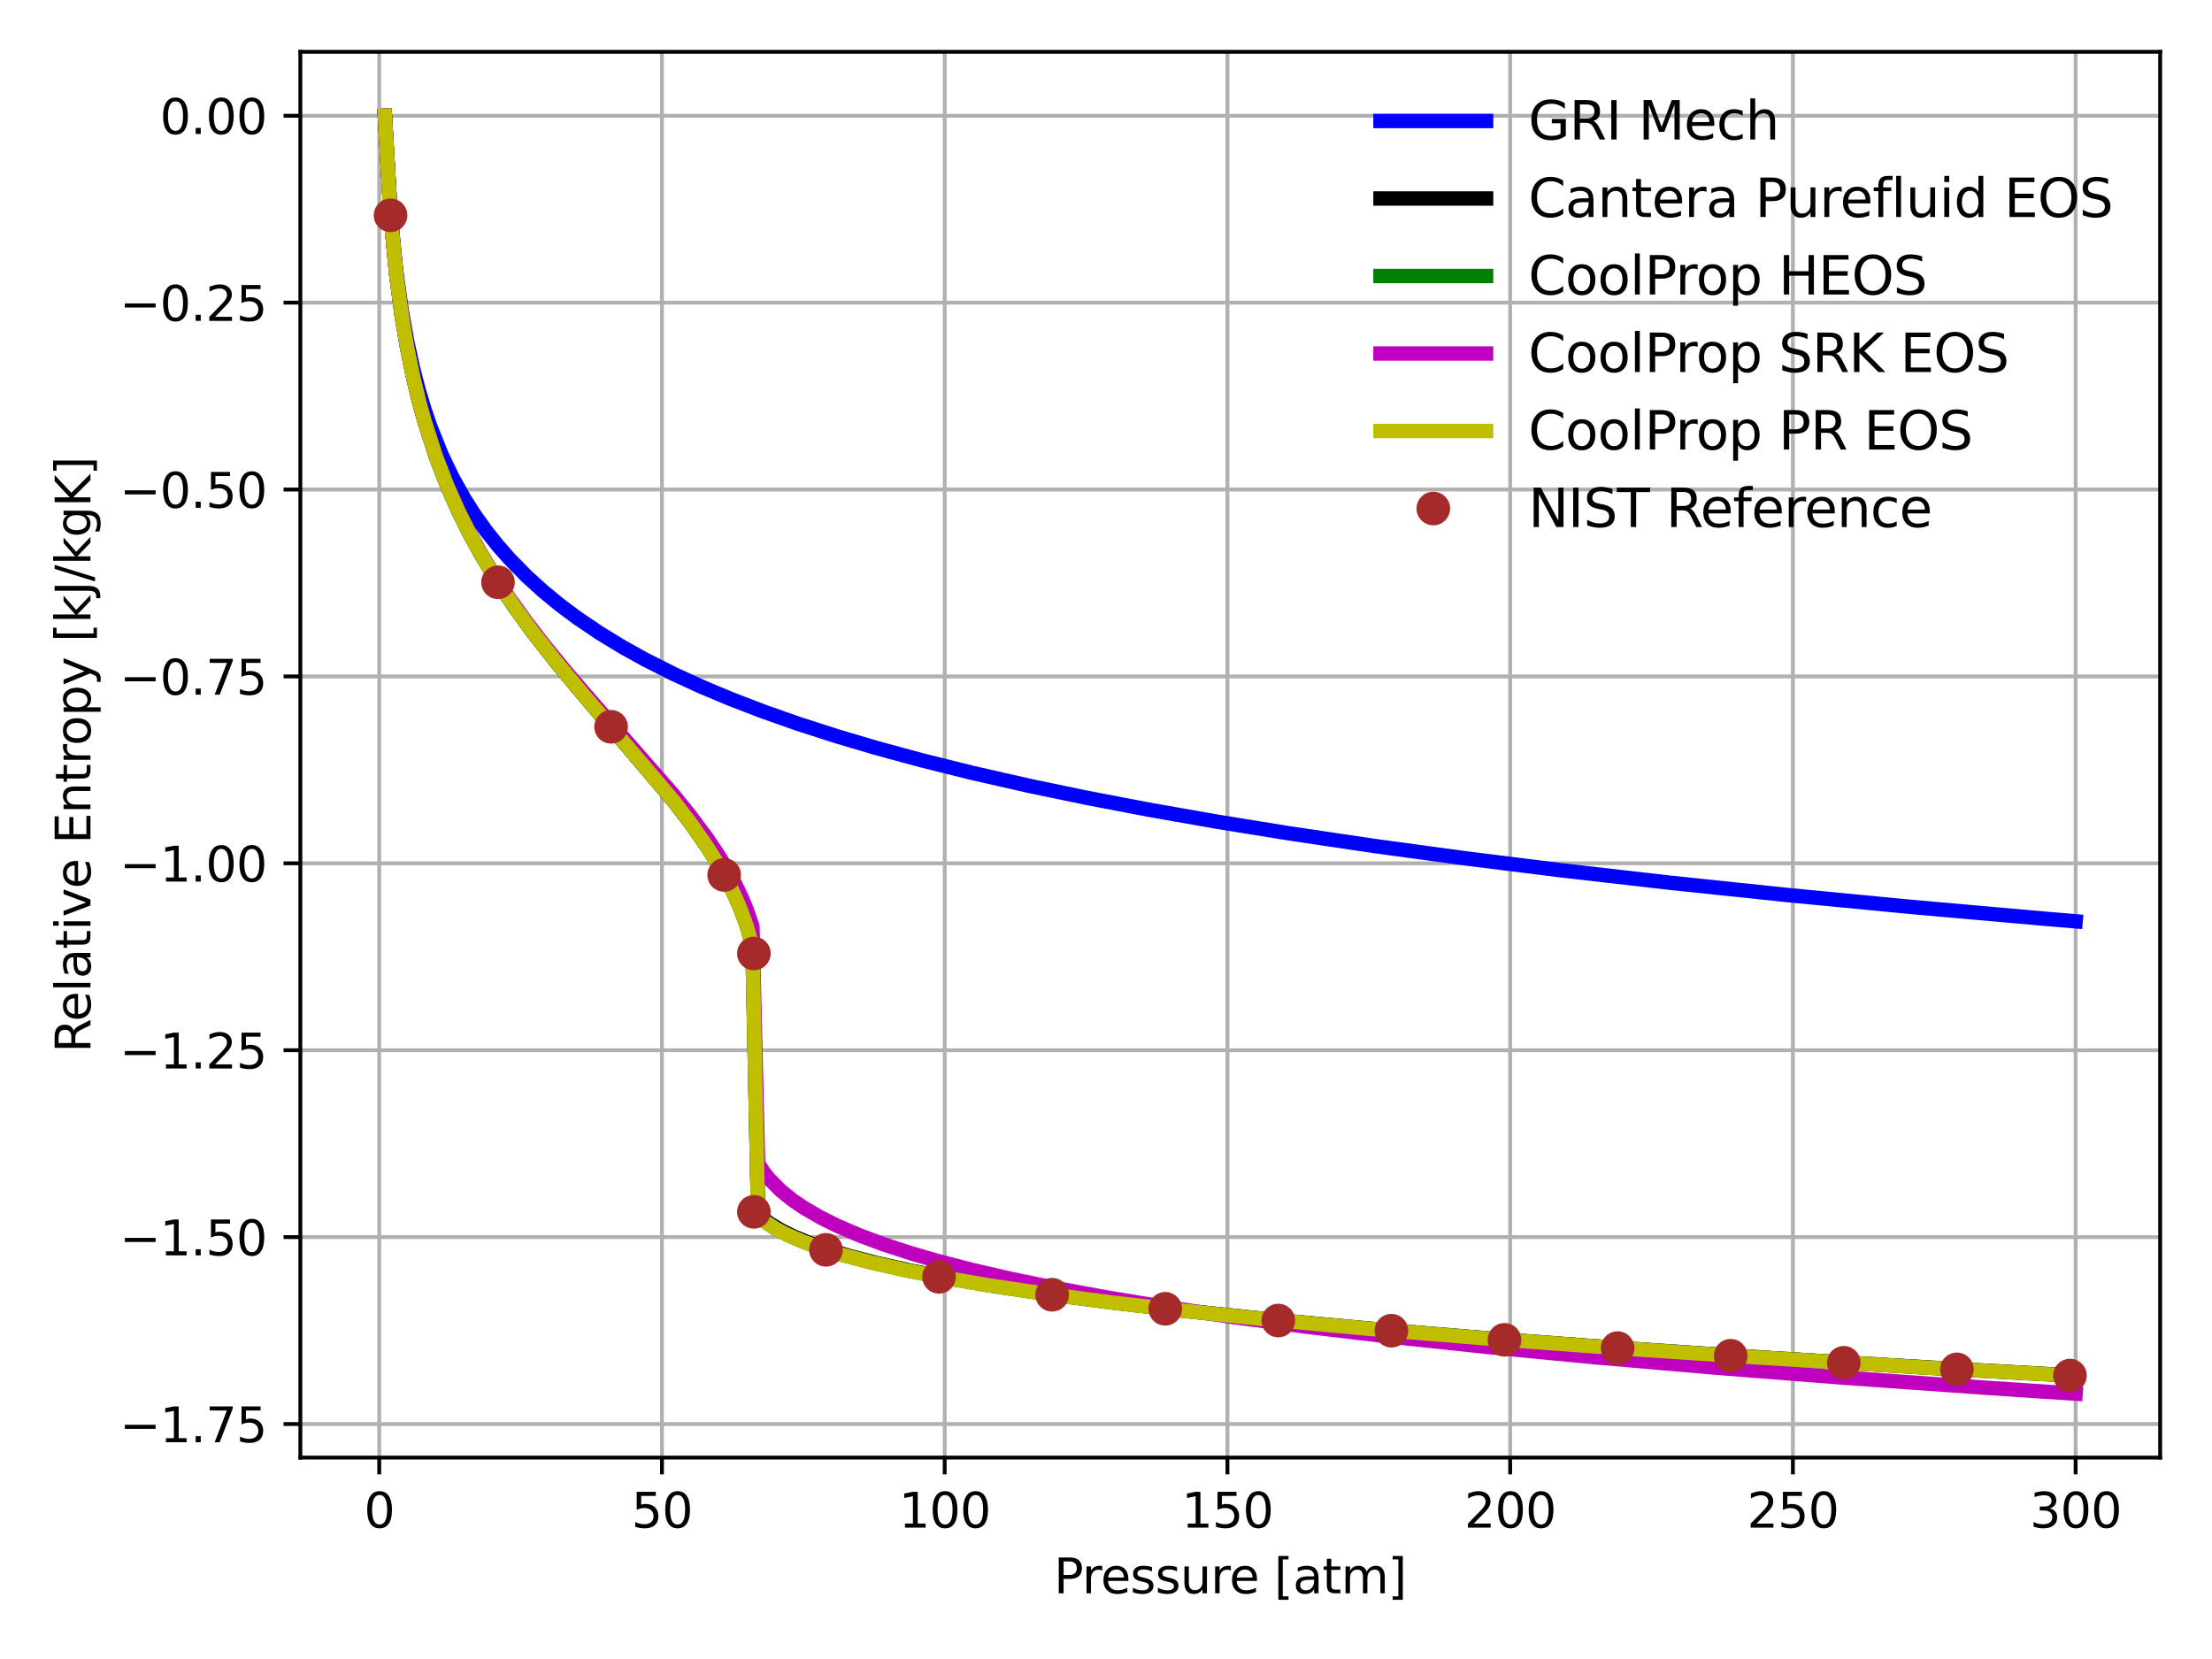 <?xml version="1.0" encoding="utf-8" standalone="no"?>
<!DOCTYPE svg PUBLIC "-//W3C//DTD SVG 1.1//EN"
  "http://www.w3.org/Graphics/SVG/1.1/DTD/svg11.dtd">
<svg xmlns:xlink="http://www.w3.org/1999/xlink" width="460.8pt" height="345.6pt" viewBox="0 0 460.8 345.6" xmlns="http://www.w3.org/2000/svg" version="1.1">
 <defs>
  <style type="text/css">*{stroke-linejoin: round; stroke-linecap: butt}</style>
 </defs>
 <g id="figure_1">
  <g id="patch_1">
   <path d="M 0 345.6 
L 460.8 345.6 
L 460.8 0 
L 0 0 
z
" style="fill: #ffffff"/>
  </g>
  <g id="axes_1">
   <g id="patch_2">
    <path d="M 62.57 303.64 
L 450 303.64 
L 450 10.8 
L 62.57 10.8 
z
" style="fill: #ffffff"/>
   </g>
   <g id="matplotlib.axis_1">
    <g id="xtick_1">
     <g id="line2d_1">
      <path d="M 79.002 303.64 
L 79.002 10.8 
" clip-path="url(#pee2d7941cb)" style="fill: none; stroke: #b0b0b0; stroke-width: 0.8; stroke-linecap: square"/>
     </g>
     <g id="line2d_2">
      <defs>
       <path id="md549449bf3" d="M 0 0 
L 0 3.5 
" style="stroke: #000000; stroke-width: 0.8"/>
      </defs>
      <g>
       <use xlink:href="#md549449bf3" x="79.002" y="303.64" style="stroke: #000000; stroke-width: 0.8"/>
      </g>
     </g>
     <g id="text_1">
      <!-- 0 -->
      <g transform="translate(75.821 318.238) scale(0.1 -0.1)">
       <defs>
        <path id="DejaVuSans-30" d="M 2034 4250 
Q 1547 4250 1301 3770 
Q 1056 3291 1056 2328 
Q 1056 1369 1301 889 
Q 1547 409 2034 409 
Q 2525 409 2770 889 
Q 3016 1369 3016 2328 
Q 3016 3291 2770 3770 
Q 2525 4250 2034 4250 
z
M 2034 4750 
Q 2819 4750 3233 4129 
Q 3647 3509 3647 2328 
Q 3647 1150 3233 529 
Q 2819 -91 2034 -91 
Q 1250 -91 836 529 
Q 422 1150 422 2328 
Q 422 3509 836 4129 
Q 1250 4750 2034 4750 
z
" transform="scale(0.016)"/>
       </defs>
       <use xlink:href="#DejaVuSans-30"/>
      </g>
     </g>
    </g>
    <g id="xtick_2">
     <g id="line2d_3">
      <path d="M 137.9 303.64 
L 137.9 10.8 
" clip-path="url(#pee2d7941cb)" style="fill: none; stroke: #b0b0b0; stroke-width: 0.8; stroke-linecap: square"/>
     </g>
     <g id="line2d_4">
      <g>
       <use xlink:href="#md549449bf3" x="137.9" y="303.64" style="stroke: #000000; stroke-width: 0.8"/>
      </g>
     </g>
     <g id="text_2">
      <!-- 50 -->
      <g transform="translate(131.538 318.238) scale(0.1 -0.1)">
       <defs>
        <path id="DejaVuSans-35" d="M 691 4666 
L 3169 4666 
L 3169 4134 
L 1269 4134 
L 1269 2991 
Q 1406 3038 1543 3061 
Q 1681 3084 1819 3084 
Q 2600 3084 3056 2656 
Q 3513 2228 3513 1497 
Q 3513 744 3044 326 
Q 2575 -91 1722 -91 
Q 1428 -91 1123 -41 
Q 819 9 494 109 
L 494 744 
Q 775 591 1075 516 
Q 1375 441 1709 441 
Q 2250 441 2565 725 
Q 2881 1009 2881 1497 
Q 2881 1984 2565 2268 
Q 2250 2553 1709 2553 
Q 1456 2553 1204 2497 
Q 953 2441 691 2322 
L 691 4666 
z
" transform="scale(0.016)"/>
       </defs>
       <use xlink:href="#DejaVuSans-35"/>
       <use xlink:href="#DejaVuSans-30" transform="translate(63.623 0)"/>
      </g>
     </g>
    </g>
    <g id="xtick_3">
     <g id="line2d_5">
      <path d="M 196.798 303.64 
L 196.798 10.8 
" clip-path="url(#pee2d7941cb)" style="fill: none; stroke: #b0b0b0; stroke-width: 0.8; stroke-linecap: square"/>
     </g>
     <g id="line2d_6">
      <g>
       <use xlink:href="#md549449bf3" x="196.798" y="303.64" style="stroke: #000000; stroke-width: 0.8"/>
      </g>
     </g>
     <g id="text_3">
      <!-- 100 -->
      <g transform="translate(187.254 318.238) scale(0.1 -0.1)">
       <defs>
        <path id="DejaVuSans-31" d="M 794 531 
L 1825 531 
L 1825 4091 
L 703 3866 
L 703 4441 
L 1819 4666 
L 2450 4666 
L 2450 531 
L 3481 531 
L 3481 0 
L 794 0 
L 794 531 
z
" transform="scale(0.016)"/>
       </defs>
       <use xlink:href="#DejaVuSans-31"/>
       <use xlink:href="#DejaVuSans-30" transform="translate(63.623 0)"/>
       <use xlink:href="#DejaVuSans-30" transform="translate(127.246 0)"/>
      </g>
     </g>
    </g>
    <g id="xtick_4">
     <g id="line2d_7">
      <path d="M 255.696 303.64 
L 255.696 10.8 
" clip-path="url(#pee2d7941cb)" style="fill: none; stroke: #b0b0b0; stroke-width: 0.8; stroke-linecap: square"/>
     </g>
     <g id="line2d_8">
      <g>
       <use xlink:href="#md549449bf3" x="255.696" y="303.64" style="stroke: #000000; stroke-width: 0.8"/>
      </g>
     </g>
     <g id="text_4">
      <!-- 150 -->
      <g transform="translate(246.152 318.238) scale(0.1 -0.1)">
       <use xlink:href="#DejaVuSans-31"/>
       <use xlink:href="#DejaVuSans-35" transform="translate(63.623 0)"/>
       <use xlink:href="#DejaVuSans-30" transform="translate(127.246 0)"/>
      </g>
     </g>
    </g>
    <g id="xtick_5">
     <g id="line2d_9">
      <path d="M 314.594 303.64 
L 314.594 10.8 
" clip-path="url(#pee2d7941cb)" style="fill: none; stroke: #b0b0b0; stroke-width: 0.8; stroke-linecap: square"/>
     </g>
     <g id="line2d_10">
      <g>
       <use xlink:href="#md549449bf3" x="314.594" y="303.64" style="stroke: #000000; stroke-width: 0.8"/>
      </g>
     </g>
     <g id="text_5">
      <!-- 200 -->
      <g transform="translate(305.05 318.238) scale(0.1 -0.1)">
       <defs>
        <path id="DejaVuSans-32" d="M 1228 531 
L 3431 531 
L 3431 0 
L 469 0 
L 469 531 
Q 828 903 1448 1529 
Q 2069 2156 2228 2338 
Q 2531 2678 2651 2914 
Q 2772 3150 2772 3378 
Q 2772 3750 2511 3984 
Q 2250 4219 1831 4219 
Q 1534 4219 1204 4116 
Q 875 4013 500 3803 
L 500 4441 
Q 881 4594 1212 4672 
Q 1544 4750 1819 4750 
Q 2544 4750 2975 4387 
Q 3406 4025 3406 3419 
Q 3406 3131 3298 2873 
Q 3191 2616 2906 2266 
Q 2828 2175 2409 1742 
Q 1991 1309 1228 531 
z
" transform="scale(0.016)"/>
       </defs>
       <use xlink:href="#DejaVuSans-32"/>
       <use xlink:href="#DejaVuSans-30" transform="translate(63.623 0)"/>
       <use xlink:href="#DejaVuSans-30" transform="translate(127.246 0)"/>
      </g>
     </g>
    </g>
    <g id="xtick_6">
     <g id="line2d_11">
      <path d="M 373.492 303.64 
L 373.492 10.8 
" clip-path="url(#pee2d7941cb)" style="fill: none; stroke: #b0b0b0; stroke-width: 0.8; stroke-linecap: square"/>
     </g>
     <g id="line2d_12">
      <g>
       <use xlink:href="#md549449bf3" x="373.492" y="303.64" style="stroke: #000000; stroke-width: 0.8"/>
      </g>
     </g>
     <g id="text_6">
      <!-- 250 -->
      <g transform="translate(363.948 318.238) scale(0.1 -0.1)">
       <use xlink:href="#DejaVuSans-32"/>
       <use xlink:href="#DejaVuSans-35" transform="translate(63.623 0)"/>
       <use xlink:href="#DejaVuSans-30" transform="translate(127.246 0)"/>
      </g>
     </g>
    </g>
    <g id="xtick_7">
     <g id="line2d_13">
      <path d="M 432.39 303.64 
L 432.39 10.8 
" clip-path="url(#pee2d7941cb)" style="fill: none; stroke: #b0b0b0; stroke-width: 0.8; stroke-linecap: square"/>
     </g>
     <g id="line2d_14">
      <g>
       <use xlink:href="#md549449bf3" x="432.39" y="303.64" style="stroke: #000000; stroke-width: 0.8"/>
      </g>
     </g>
     <g id="text_7">
      <!-- 300 -->
      <g transform="translate(422.846 318.238) scale(0.1 -0.1)">
       <defs>
        <path id="DejaVuSans-33" d="M 2597 2516 
Q 3050 2419 3304 2112 
Q 3559 1806 3559 1356 
Q 3559 666 3084 287 
Q 2609 -91 1734 -91 
Q 1441 -91 1130 -33 
Q 819 25 488 141 
L 488 750 
Q 750 597 1062 519 
Q 1375 441 1716 441 
Q 2309 441 2620 675 
Q 2931 909 2931 1356 
Q 2931 1769 2642 2001 
Q 2353 2234 1838 2234 
L 1294 2234 
L 1294 2753 
L 1863 2753 
Q 2328 2753 2575 2939 
Q 2822 3125 2822 3475 
Q 2822 3834 2567 4026 
Q 2313 4219 1838 4219 
Q 1578 4219 1281 4162 
Q 984 4106 628 3988 
L 628 4550 
Q 988 4650 1302 4700 
Q 1616 4750 1894 4750 
Q 2613 4750 3031 4423 
Q 3450 4097 3450 3541 
Q 3450 3153 3228 2886 
Q 3006 2619 2597 2516 
z
" transform="scale(0.016)"/>
       </defs>
       <use xlink:href="#DejaVuSans-33"/>
       <use xlink:href="#DejaVuSans-30" transform="translate(63.623 0)"/>
       <use xlink:href="#DejaVuSans-30" transform="translate(127.246 0)"/>
      </g>
     </g>
    </g>
    <g id="text_8">
     <!-- Pressure [atm] -->
     <g transform="translate(219.555 331.917) scale(0.1 -0.1)">
      <defs>
       <path id="DejaVuSans-50" d="M 1259 4147 
L 1259 2394 
L 2053 2394 
Q 2494 2394 2734 2622 
Q 2975 2850 2975 3272 
Q 2975 3691 2734 3919 
Q 2494 4147 2053 4147 
L 1259 4147 
z
M 628 4666 
L 2053 4666 
Q 2838 4666 3239 4311 
Q 3641 3956 3641 3272 
Q 3641 2581 3239 2228 
Q 2838 1875 2053 1875 
L 1259 1875 
L 1259 0 
L 628 0 
L 628 4666 
z
" transform="scale(0.016)"/>
       <path id="DejaVuSans-72" d="M 2631 2963 
Q 2534 3019 2420 3045 
Q 2306 3072 2169 3072 
Q 1681 3072 1420 2755 
Q 1159 2438 1159 1844 
L 1159 0 
L 581 0 
L 581 3500 
L 1159 3500 
L 1159 2956 
Q 1341 3275 1631 3429 
Q 1922 3584 2338 3584 
Q 2397 3584 2469 3576 
Q 2541 3569 2628 3553 
L 2631 2963 
z
" transform="scale(0.016)"/>
       <path id="DejaVuSans-65" d="M 3597 1894 
L 3597 1613 
L 953 1613 
Q 991 1019 1311 708 
Q 1631 397 2203 397 
Q 2534 397 2845 478 
Q 3156 559 3463 722 
L 3463 178 
Q 3153 47 2828 -22 
Q 2503 -91 2169 -91 
Q 1331 -91 842 396 
Q 353 884 353 1716 
Q 353 2575 817 3079 
Q 1281 3584 2069 3584 
Q 2775 3584 3186 3129 
Q 3597 2675 3597 1894 
z
M 3022 2063 
Q 3016 2534 2758 2815 
Q 2500 3097 2075 3097 
Q 1594 3097 1305 2825 
Q 1016 2553 972 2059 
L 3022 2063 
z
" transform="scale(0.016)"/>
       <path id="DejaVuSans-73" d="M 2834 3397 
L 2834 2853 
Q 2591 2978 2328 3040 
Q 2066 3103 1784 3103 
Q 1356 3103 1142 2972 
Q 928 2841 928 2578 
Q 928 2378 1081 2264 
Q 1234 2150 1697 2047 
L 1894 2003 
Q 2506 1872 2764 1633 
Q 3022 1394 3022 966 
Q 3022 478 2636 193 
Q 2250 -91 1575 -91 
Q 1294 -91 989 -36 
Q 684 19 347 128 
L 347 722 
Q 666 556 975 473 
Q 1284 391 1588 391 
Q 1994 391 2212 530 
Q 2431 669 2431 922 
Q 2431 1156 2273 1281 
Q 2116 1406 1581 1522 
L 1381 1569 
Q 847 1681 609 1914 
Q 372 2147 372 2553 
Q 372 3047 722 3315 
Q 1072 3584 1716 3584 
Q 2034 3584 2315 3537 
Q 2597 3491 2834 3397 
z
" transform="scale(0.016)"/>
       <path id="DejaVuSans-75" d="M 544 1381 
L 544 3500 
L 1119 3500 
L 1119 1403 
Q 1119 906 1312 657 
Q 1506 409 1894 409 
Q 2359 409 2629 706 
Q 2900 1003 2900 1516 
L 2900 3500 
L 3475 3500 
L 3475 0 
L 2900 0 
L 2900 538 
Q 2691 219 2414 64 
Q 2138 -91 1772 -91 
Q 1169 -91 856 284 
Q 544 659 544 1381 
z
M 1991 3584 
L 1991 3584 
z
" transform="scale(0.016)"/>
       <path id="DejaVuSans-20" transform="scale(0.016)"/>
       <path id="DejaVuSans-5b" d="M 550 4863 
L 1875 4863 
L 1875 4416 
L 1125 4416 
L 1125 -397 
L 1875 -397 
L 1875 -844 
L 550 -844 
L 550 4863 
z
" transform="scale(0.016)"/>
       <path id="DejaVuSans-61" d="M 2194 1759 
Q 1497 1759 1228 1600 
Q 959 1441 959 1056 
Q 959 750 1161 570 
Q 1363 391 1709 391 
Q 2188 391 2477 730 
Q 2766 1069 2766 1631 
L 2766 1759 
L 2194 1759 
z
M 3341 1997 
L 3341 0 
L 2766 0 
L 2766 531 
Q 2569 213 2275 61 
Q 1981 -91 1556 -91 
Q 1019 -91 701 211 
Q 384 513 384 1019 
Q 384 1609 779 1909 
Q 1175 2209 1959 2209 
L 2766 2209 
L 2766 2266 
Q 2766 2663 2505 2880 
Q 2244 3097 1772 3097 
Q 1472 3097 1187 3025 
Q 903 2953 641 2809 
L 641 3341 
Q 956 3463 1253 3523 
Q 1550 3584 1831 3584 
Q 2591 3584 2966 3190 
Q 3341 2797 3341 1997 
z
" transform="scale(0.016)"/>
       <path id="DejaVuSans-74" d="M 1172 4494 
L 1172 3500 
L 2356 3500 
L 2356 3053 
L 1172 3053 
L 1172 1153 
Q 1172 725 1289 603 
Q 1406 481 1766 481 
L 2356 481 
L 2356 0 
L 1766 0 
Q 1100 0 847 248 
Q 594 497 594 1153 
L 594 3053 
L 172 3053 
L 172 3500 
L 594 3500 
L 594 4494 
L 1172 4494 
z
" transform="scale(0.016)"/>
       <path id="DejaVuSans-6d" d="M 3328 2828 
Q 3544 3216 3844 3400 
Q 4144 3584 4550 3584 
Q 5097 3584 5394 3201 
Q 5691 2819 5691 2113 
L 5691 0 
L 5113 0 
L 5113 2094 
Q 5113 2597 4934 2840 
Q 4756 3084 4391 3084 
Q 3944 3084 3684 2787 
Q 3425 2491 3425 1978 
L 3425 0 
L 2847 0 
L 2847 2094 
Q 2847 2600 2669 2842 
Q 2491 3084 2119 3084 
Q 1678 3084 1418 2786 
Q 1159 2488 1159 1978 
L 1159 0 
L 581 0 
L 581 3500 
L 1159 3500 
L 1159 2956 
Q 1356 3278 1631 3431 
Q 1906 3584 2284 3584 
Q 2666 3584 2933 3390 
Q 3200 3197 3328 2828 
z
" transform="scale(0.016)"/>
       <path id="DejaVuSans-5d" d="M 1947 4863 
L 1947 -844 
L 622 -844 
L 622 -397 
L 1369 -397 
L 1369 4416 
L 622 4416 
L 622 4863 
L 1947 4863 
z
" transform="scale(0.016)"/>
      </defs>
      <use xlink:href="#DejaVuSans-50"/>
      <use xlink:href="#DejaVuSans-72" transform="translate(58.553 0)"/>
      <use xlink:href="#DejaVuSans-65" transform="translate(97.416 0)"/>
      <use xlink:href="#DejaVuSans-73" transform="translate(158.939 0)"/>
      <use xlink:href="#DejaVuSans-73" transform="translate(211.039 0)"/>
      <use xlink:href="#DejaVuSans-75" transform="translate(263.139 0)"/>
      <use xlink:href="#DejaVuSans-72" transform="translate(326.518 0)"/>
      <use xlink:href="#DejaVuSans-65" transform="translate(365.381 0)"/>
      <use xlink:href="#DejaVuSans-20" transform="translate(426.904 0)"/>
      <use xlink:href="#DejaVuSans-5b" transform="translate(458.691 0)"/>
      <use xlink:href="#DejaVuSans-61" transform="translate(497.705 0)"/>
      <use xlink:href="#DejaVuSans-74" transform="translate(558.984 0)"/>
      <use xlink:href="#DejaVuSans-6d" transform="translate(598.193 0)"/>
      <use xlink:href="#DejaVuSans-5d" transform="translate(695.605 0)"/>
     </g>
    </g>
   </g>
   <g id="matplotlib.axis_2">
    <g id="ytick_1">
     <g id="line2d_15">
      <path d="M 62.57 296.647 
L 450 296.647 
" clip-path="url(#pee2d7941cb)" style="fill: none; stroke: #b0b0b0; stroke-width: 0.8; stroke-linecap: square"/>
     </g>
     <g id="line2d_16">
      <defs>
       <path id="me10c6d9486" d="M 0 0 
L -3.5 0 
" style="stroke: #000000; stroke-width: 0.8"/>
      </defs>
      <g>
       <use xlink:href="#me10c6d9486" x="62.57" y="296.647" style="stroke: #000000; stroke-width: 0.8"/>
      </g>
     </g>
     <g id="text_9">
      <!-- −1.75 -->
      <g transform="translate(24.925 300.446) scale(0.1 -0.1)">
       <defs>
        <path id="DejaVuSans-2212" d="M 678 2272 
L 4684 2272 
L 4684 1741 
L 678 1741 
L 678 2272 
z
" transform="scale(0.016)"/>
        <path id="DejaVuSans-2e" d="M 684 794 
L 1344 794 
L 1344 0 
L 684 0 
L 684 794 
z
" transform="scale(0.016)"/>
        <path id="DejaVuSans-37" d="M 525 4666 
L 3525 4666 
L 3525 4397 
L 1831 0 
L 1172 0 
L 2766 4134 
L 525 4134 
L 525 4666 
z
" transform="scale(0.016)"/>
       </defs>
       <use xlink:href="#DejaVuSans-2212"/>
       <use xlink:href="#DejaVuSans-31" transform="translate(83.789 0)"/>
       <use xlink:href="#DejaVuSans-2e" transform="translate(147.412 0)"/>
       <use xlink:href="#DejaVuSans-37" transform="translate(179.199 0)"/>
       <use xlink:href="#DejaVuSans-35" transform="translate(242.822 0)"/>
      </g>
     </g>
    </g>
    <g id="ytick_2">
     <g id="line2d_17">
      <path d="M 62.57 257.713 
L 450 257.713 
" clip-path="url(#pee2d7941cb)" style="fill: none; stroke: #b0b0b0; stroke-width: 0.8; stroke-linecap: square"/>
     </g>
     <g id="line2d_18">
      <g>
       <use xlink:href="#me10c6d9486" x="62.57" y="257.713" style="stroke: #000000; stroke-width: 0.8"/>
      </g>
     </g>
     <g id="text_10">
      <!-- −1.50 -->
      <g transform="translate(24.925 261.512) scale(0.1 -0.1)">
       <use xlink:href="#DejaVuSans-2212"/>
       <use xlink:href="#DejaVuSans-31" transform="translate(83.789 0)"/>
       <use xlink:href="#DejaVuSans-2e" transform="translate(147.412 0)"/>
       <use xlink:href="#DejaVuSans-35" transform="translate(179.199 0)"/>
       <use xlink:href="#DejaVuSans-30" transform="translate(242.822 0)"/>
      </g>
     </g>
    </g>
    <g id="ytick_3">
     <g id="line2d_19">
      <path d="M 62.57 218.78 
L 450 218.78 
" clip-path="url(#pee2d7941cb)" style="fill: none; stroke: #b0b0b0; stroke-width: 0.8; stroke-linecap: square"/>
     </g>
     <g id="line2d_20">
      <g>
       <use xlink:href="#me10c6d9486" x="62.57" y="218.78" style="stroke: #000000; stroke-width: 0.8"/>
      </g>
     </g>
     <g id="text_11">
      <!-- −1.25 -->
      <g transform="translate(24.925 222.579) scale(0.1 -0.1)">
       <use xlink:href="#DejaVuSans-2212"/>
       <use xlink:href="#DejaVuSans-31" transform="translate(83.789 0)"/>
       <use xlink:href="#DejaVuSans-2e" transform="translate(147.412 0)"/>
       <use xlink:href="#DejaVuSans-32" transform="translate(179.199 0)"/>
       <use xlink:href="#DejaVuSans-35" transform="translate(242.822 0)"/>
      </g>
     </g>
    </g>
    <g id="ytick_4">
     <g id="line2d_21">
      <path d="M 62.57 179.846 
L 450 179.846 
" clip-path="url(#pee2d7941cb)" style="fill: none; stroke: #b0b0b0; stroke-width: 0.8; stroke-linecap: square"/>
     </g>
     <g id="line2d_22">
      <g>
       <use xlink:href="#me10c6d9486" x="62.57" y="179.846" style="stroke: #000000; stroke-width: 0.8"/>
      </g>
     </g>
     <g id="text_12">
      <!-- −1.00 -->
      <g transform="translate(24.925 183.645) scale(0.1 -0.1)">
       <use xlink:href="#DejaVuSans-2212"/>
       <use xlink:href="#DejaVuSans-31" transform="translate(83.789 0)"/>
       <use xlink:href="#DejaVuSans-2e" transform="translate(147.412 0)"/>
       <use xlink:href="#DejaVuSans-30" transform="translate(179.199 0)"/>
       <use xlink:href="#DejaVuSans-30" transform="translate(242.822 0)"/>
      </g>
     </g>
    </g>
    <g id="ytick_5">
     <g id="line2d_23">
      <path d="M 62.57 140.912 
L 450 140.912 
" clip-path="url(#pee2d7941cb)" style="fill: none; stroke: #b0b0b0; stroke-width: 0.8; stroke-linecap: square"/>
     </g>
     <g id="line2d_24">
      <g>
       <use xlink:href="#me10c6d9486" x="62.57" y="140.912" style="stroke: #000000; stroke-width: 0.8"/>
      </g>
     </g>
     <g id="text_13">
      <!-- −0.75 -->
      <g transform="translate(24.925 144.711) scale(0.1 -0.1)">
       <use xlink:href="#DejaVuSans-2212"/>
       <use xlink:href="#DejaVuSans-30" transform="translate(83.789 0)"/>
       <use xlink:href="#DejaVuSans-2e" transform="translate(147.412 0)"/>
       <use xlink:href="#DejaVuSans-37" transform="translate(179.199 0)"/>
       <use xlink:href="#DejaVuSans-35" transform="translate(242.822 0)"/>
      </g>
     </g>
    </g>
    <g id="ytick_6">
     <g id="line2d_25">
      <path d="M 62.57 101.978 
L 450 101.978 
" clip-path="url(#pee2d7941cb)" style="fill: none; stroke: #b0b0b0; stroke-width: 0.8; stroke-linecap: square"/>
     </g>
     <g id="line2d_26">
      <g>
       <use xlink:href="#me10c6d9486" x="62.57" y="101.978" style="stroke: #000000; stroke-width: 0.8"/>
      </g>
     </g>
     <g id="text_14">
      <!-- −0.50 -->
      <g transform="translate(24.925 105.778) scale(0.1 -0.1)">
       <use xlink:href="#DejaVuSans-2212"/>
       <use xlink:href="#DejaVuSans-30" transform="translate(83.789 0)"/>
       <use xlink:href="#DejaVuSans-2e" transform="translate(147.412 0)"/>
       <use xlink:href="#DejaVuSans-35" transform="translate(179.199 0)"/>
       <use xlink:href="#DejaVuSans-30" transform="translate(242.822 0)"/>
      </g>
     </g>
    </g>
    <g id="ytick_7">
     <g id="line2d_27">
      <path d="M 62.57 63.045 
L 450 63.045 
" clip-path="url(#pee2d7941cb)" style="fill: none; stroke: #b0b0b0; stroke-width: 0.8; stroke-linecap: square"/>
     </g>
     <g id="line2d_28">
      <g>
       <use xlink:href="#me10c6d9486" x="62.57" y="63.045" style="stroke: #000000; stroke-width: 0.8"/>
      </g>
     </g>
     <g id="text_15">
      <!-- −0.25 -->
      <g transform="translate(24.925 66.844) scale(0.1 -0.1)">
       <use xlink:href="#DejaVuSans-2212"/>
       <use xlink:href="#DejaVuSans-30" transform="translate(83.789 0)"/>
       <use xlink:href="#DejaVuSans-2e" transform="translate(147.412 0)"/>
       <use xlink:href="#DejaVuSans-32" transform="translate(179.199 0)"/>
       <use xlink:href="#DejaVuSans-35" transform="translate(242.822 0)"/>
      </g>
     </g>
    </g>
    <g id="ytick_8">
     <g id="line2d_29">
      <path d="M 62.57 24.111 
L 450 24.111 
" clip-path="url(#pee2d7941cb)" style="fill: none; stroke: #b0b0b0; stroke-width: 0.8; stroke-linecap: square"/>
     </g>
     <g id="line2d_30">
      <g>
       <use xlink:href="#me10c6d9486" x="62.57" y="24.111" style="stroke: #000000; stroke-width: 0.8"/>
      </g>
     </g>
     <g id="text_16">
      <!-- 0.00 -->
      <g transform="translate(33.304 27.91) scale(0.1 -0.1)">
       <use xlink:href="#DejaVuSans-30"/>
       <use xlink:href="#DejaVuSans-2e" transform="translate(63.623 0)"/>
       <use xlink:href="#DejaVuSans-30" transform="translate(95.41 0)"/>
       <use xlink:href="#DejaVuSans-30" transform="translate(159.033 0)"/>
      </g>
     </g>
    </g>
    <g id="text_17">
     <!-- Relative Entropy [kJ/kgK] -->
     <g transform="translate(18.845 219.291) rotate(-90) scale(0.1 -0.1)">
      <defs>
       <path id="DejaVuSans-52" d="M 2841 2188 
Q 3044 2119 3236 1894 
Q 3428 1669 3622 1275 
L 4263 0 
L 3584 0 
L 2988 1197 
Q 2756 1666 2539 1819 
Q 2322 1972 1947 1972 
L 1259 1972 
L 1259 0 
L 628 0 
L 628 4666 
L 2053 4666 
Q 2853 4666 3247 4331 
Q 3641 3997 3641 3322 
Q 3641 2881 3436 2590 
Q 3231 2300 2841 2188 
z
M 1259 4147 
L 1259 2491 
L 2053 2491 
Q 2509 2491 2742 2702 
Q 2975 2913 2975 3322 
Q 2975 3731 2742 3939 
Q 2509 4147 2053 4147 
L 1259 4147 
z
" transform="scale(0.016)"/>
       <path id="DejaVuSans-6c" d="M 603 4863 
L 1178 4863 
L 1178 0 
L 603 0 
L 603 4863 
z
" transform="scale(0.016)"/>
       <path id="DejaVuSans-69" d="M 603 3500 
L 1178 3500 
L 1178 0 
L 603 0 
L 603 3500 
z
M 603 4863 
L 1178 4863 
L 1178 4134 
L 603 4134 
L 603 4863 
z
" transform="scale(0.016)"/>
       <path id="DejaVuSans-76" d="M 191 3500 
L 800 3500 
L 1894 563 
L 2988 3500 
L 3597 3500 
L 2284 0 
L 1503 0 
L 191 3500 
z
" transform="scale(0.016)"/>
       <path id="DejaVuSans-45" d="M 628 4666 
L 3578 4666 
L 3578 4134 
L 1259 4134 
L 1259 2753 
L 3481 2753 
L 3481 2222 
L 1259 2222 
L 1259 531 
L 3634 531 
L 3634 0 
L 628 0 
L 628 4666 
z
" transform="scale(0.016)"/>
       <path id="DejaVuSans-6e" d="M 3513 2113 
L 3513 0 
L 2938 0 
L 2938 2094 
Q 2938 2591 2744 2837 
Q 2550 3084 2163 3084 
Q 1697 3084 1428 2787 
Q 1159 2491 1159 1978 
L 1159 0 
L 581 0 
L 581 3500 
L 1159 3500 
L 1159 2956 
Q 1366 3272 1645 3428 
Q 1925 3584 2291 3584 
Q 2894 3584 3203 3211 
Q 3513 2838 3513 2113 
z
" transform="scale(0.016)"/>
       <path id="DejaVuSans-6f" d="M 1959 3097 
Q 1497 3097 1228 2736 
Q 959 2375 959 1747 
Q 959 1119 1226 758 
Q 1494 397 1959 397 
Q 2419 397 2687 759 
Q 2956 1122 2956 1747 
Q 2956 2369 2687 2733 
Q 2419 3097 1959 3097 
z
M 1959 3584 
Q 2709 3584 3137 3096 
Q 3566 2609 3566 1747 
Q 3566 888 3137 398 
Q 2709 -91 1959 -91 
Q 1206 -91 779 398 
Q 353 888 353 1747 
Q 353 2609 779 3096 
Q 1206 3584 1959 3584 
z
" transform="scale(0.016)"/>
       <path id="DejaVuSans-70" d="M 1159 525 
L 1159 -1331 
L 581 -1331 
L 581 3500 
L 1159 3500 
L 1159 2969 
Q 1341 3281 1617 3432 
Q 1894 3584 2278 3584 
Q 2916 3584 3314 3078 
Q 3713 2572 3713 1747 
Q 3713 922 3314 415 
Q 2916 -91 2278 -91 
Q 1894 -91 1617 61 
Q 1341 213 1159 525 
z
M 3116 1747 
Q 3116 2381 2855 2742 
Q 2594 3103 2138 3103 
Q 1681 3103 1420 2742 
Q 1159 2381 1159 1747 
Q 1159 1113 1420 752 
Q 1681 391 2138 391 
Q 2594 391 2855 752 
Q 3116 1113 3116 1747 
z
" transform="scale(0.016)"/>
       <path id="DejaVuSans-79" d="M 2059 -325 
Q 1816 -950 1584 -1140 
Q 1353 -1331 966 -1331 
L 506 -1331 
L 506 -850 
L 844 -850 
Q 1081 -850 1212 -737 
Q 1344 -625 1503 -206 
L 1606 56 
L 191 3500 
L 800 3500 
L 1894 763 
L 2988 3500 
L 3597 3500 
L 2059 -325 
z
" transform="scale(0.016)"/>
       <path id="DejaVuSans-6b" d="M 581 4863 
L 1159 4863 
L 1159 1991 
L 2875 3500 
L 3609 3500 
L 1753 1863 
L 3688 0 
L 2938 0 
L 1159 1709 
L 1159 0 
L 581 0 
L 581 4863 
z
" transform="scale(0.016)"/>
       <path id="DejaVuSans-4a" d="M 628 4666 
L 1259 4666 
L 1259 325 
Q 1259 -519 939 -900 
Q 619 -1281 -91 -1281 
L -331 -1281 
L -331 -750 
L -134 -750 
Q 284 -750 456 -515 
Q 628 -281 628 325 
L 628 4666 
z
" transform="scale(0.016)"/>
       <path id="DejaVuSans-2f" d="M 1625 4666 
L 2156 4666 
L 531 -594 
L 0 -594 
L 1625 4666 
z
" transform="scale(0.016)"/>
       <path id="DejaVuSans-67" d="M 2906 1791 
Q 2906 2416 2648 2759 
Q 2391 3103 1925 3103 
Q 1463 3103 1205 2759 
Q 947 2416 947 1791 
Q 947 1169 1205 825 
Q 1463 481 1925 481 
Q 2391 481 2648 825 
Q 2906 1169 2906 1791 
z
M 3481 434 
Q 3481 -459 3084 -895 
Q 2688 -1331 1869 -1331 
Q 1566 -1331 1297 -1286 
Q 1028 -1241 775 -1147 
L 775 -588 
Q 1028 -725 1275 -790 
Q 1522 -856 1778 -856 
Q 2344 -856 2625 -561 
Q 2906 -266 2906 331 
L 2906 616 
Q 2728 306 2450 153 
Q 2172 0 1784 0 
Q 1141 0 747 490 
Q 353 981 353 1791 
Q 353 2603 747 3093 
Q 1141 3584 1784 3584 
Q 2172 3584 2450 3431 
Q 2728 3278 2906 2969 
L 2906 3500 
L 3481 3500 
L 3481 434 
z
" transform="scale(0.016)"/>
       <path id="DejaVuSans-4b" d="M 628 4666 
L 1259 4666 
L 1259 2694 
L 3353 4666 
L 4166 4666 
L 1850 2491 
L 4331 0 
L 3500 0 
L 1259 2247 
L 1259 0 
L 628 0 
L 628 4666 
z
" transform="scale(0.016)"/>
      </defs>
      <use xlink:href="#DejaVuSans-52"/>
      <use xlink:href="#DejaVuSans-65" transform="translate(64.982 0)"/>
      <use xlink:href="#DejaVuSans-6c" transform="translate(126.506 0)"/>
      <use xlink:href="#DejaVuSans-61" transform="translate(154.289 0)"/>
      <use xlink:href="#DejaVuSans-74" transform="translate(215.568 0)"/>
      <use xlink:href="#DejaVuSans-69" transform="translate(254.777 0)"/>
      <use xlink:href="#DejaVuSans-76" transform="translate(282.561 0)"/>
      <use xlink:href="#DejaVuSans-65" transform="translate(341.74 0)"/>
      <use xlink:href="#DejaVuSans-20" transform="translate(403.264 0)"/>
      <use xlink:href="#DejaVuSans-45" transform="translate(435.051 0)"/>
      <use xlink:href="#DejaVuSans-6e" transform="translate(498.234 0)"/>
      <use xlink:href="#DejaVuSans-74" transform="translate(561.613 0)"/>
      <use xlink:href="#DejaVuSans-72" transform="translate(600.822 0)"/>
      <use xlink:href="#DejaVuSans-6f" transform="translate(639.686 0)"/>
      <use xlink:href="#DejaVuSans-70" transform="translate(700.867 0)"/>
      <use xlink:href="#DejaVuSans-79" transform="translate(764.344 0)"/>
      <use xlink:href="#DejaVuSans-20" transform="translate(823.523 0)"/>
      <use xlink:href="#DejaVuSans-5b" transform="translate(855.311 0)"/>
      <use xlink:href="#DejaVuSans-6b" transform="translate(894.324 0)"/>
      <use xlink:href="#DejaVuSans-4a" transform="translate(952.234 0)"/>
      <use xlink:href="#DejaVuSans-2f" transform="translate(981.727 0)"/>
      <use xlink:href="#DejaVuSans-6b" transform="translate(1015.418 0)"/>
      <use xlink:href="#DejaVuSans-67" transform="translate(1073.328 0)"/>
      <use xlink:href="#DejaVuSans-4b" transform="translate(1136.805 0)"/>
      <use xlink:href="#DejaVuSans-5d" transform="translate(1202.381 0)"/>
     </g>
    </g>
   </g>
   <g id="line2d_31">
    <path d="M 80.18 24.111 
L 81.358 44.505 
L 82.536 56.435 
L 83.714 64.899 
L 84.892 71.464 
L 86.07 76.829 
L 87.248 81.364 
L 88.426 85.293 
L 89.604 88.759 
L 91.96 94.663 
L 94.316 99.578 
L 96.672 103.788 
L 99.028 107.471 
L 101.384 110.743 
L 103.74 113.688 
L 106.096 116.365 
L 109.629 119.972 
L 113.163 123.185 
L 116.697 126.081 
L 120.231 128.718 
L 124.943 131.902 
L 129.655 134.775 
L 134.366 137.392 
L 140.256 140.366 
L 146.146 143.067 
L 152.036 145.541 
L 159.104 148.259 
L 166.171 150.747 
L 174.417 153.406 
L 182.663 155.845 
L 192.086 158.405 
L 202.688 161.042 
L 214.468 163.718 
L 226.247 166.172 
L 239.205 168.653 
L 253.34 171.141 
L 268.654 173.618 
L 286.323 176.239 
L 305.17 178.799 
L 325.195 181.295 
L 347.577 183.855 
L 372.314 186.448 
L 398.229 188.939 
L 426.5 191.436 
L 432.39 191.93 
L 432.39 191.93 
" clip-path="url(#pee2d7941cb)" style="fill: none; stroke: #0000ff; stroke-width: 3; stroke-linecap: square"/>
   </g>
   <g id="line2d_32">
    <path d="M 80.18 24.111 
L 81.358 44.846 
L 82.536 57.121 
L 83.714 65.934 
L 84.892 72.852 
L 86.07 78.573 
L 87.248 83.469 
L 88.426 87.763 
L 90.782 95.071 
L 93.138 101.196 
L 95.494 106.511 
L 97.85 111.241 
L 100.206 115.528 
L 103.74 121.341 
L 107.273 126.605 
L 110.807 131.47 
L 115.519 137.517 
L 121.409 144.616 
L 140.256 166.79 
L 143.79 171.397 
L 147.324 176.437 
L 149.68 180.183 
L 152.036 184.434 
L 153.214 186.851 
L 154.392 189.57 
L 155.57 192.754 
L 156.748 196.787 
L 157.926 252.994 
L 160.282 254.827 
L 162.637 256.245 
L 164.993 257.423 
L 168.527 258.905 
L 172.061 260.16 
L 176.773 261.596 
L 182.663 263.132 
L 189.73 264.714 
L 197.976 266.311 
L 207.4 267.906 
L 219.179 269.652 
L 232.137 271.343 
L 247.45 273.114 
L 265.12 274.932 
L 286.323 276.875 
L 309.882 278.805 
L 336.975 280.8 
L 368.78 282.907 
L 404.119 285.021 
L 432.39 286.575 
L 432.39 286.575 
" clip-path="url(#pee2d7941cb)" style="fill: none; stroke: #000000; stroke-width: 3; stroke-linecap: square"/>
   </g>
   <g id="line2d_33">
    <path d="M 80.18 24.111 
L 81.358 44.844 
L 82.536 57.116 
L 83.714 65.927 
L 84.892 72.842 
L 86.07 78.561 
L 87.248 83.455 
L 88.426 87.746 
L 90.782 95.05 
L 93.138 101.171 
L 95.494 106.483 
L 97.85 111.208 
L 100.206 115.492 
L 103.74 121.301 
L 107.273 126.561 
L 110.807 131.424 
L 115.519 137.468 
L 121.409 144.566 
L 140.256 166.758 
L 143.79 171.376 
L 147.324 176.437 
L 149.68 180.206 
L 152.036 184.497 
L 153.214 186.948 
L 154.392 189.718 
L 155.57 192.993 
L 156.748 197.239 
L 157.926 253.344 
L 159.104 254.329 
L 161.459 255.893 
L 163.815 257.144 
L 167.349 258.683 
L 170.883 259.969 
L 175.595 261.431 
L 181.485 262.985 
L 188.552 264.583 
L 196.798 266.193 
L 206.222 267.799 
L 218.001 269.555 
L 230.959 271.254 
L 246.272 273.033 
L 263.942 274.858 
L 285.145 276.809 
L 308.704 278.748 
L 335.797 280.752 
L 366.424 282.795 
L 401.763 284.926 
L 432.39 286.617 
L 432.39 286.617 
" clip-path="url(#pee2d7941cb)" style="fill: none; stroke: #008000; stroke-width: 3; stroke-linecap: square"/>
   </g>
   <g id="line2d_34">
    <path d="M 80.18 24.111 
L 81.358 44.835 
L 82.536 57.099 
L 83.714 65.9 
L 84.892 72.806 
L 86.07 78.515 
L 87.248 83.399 
L 88.426 87.68 
L 90.782 94.962 
L 93.138 101.06 
L 95.494 106.347 
L 97.85 111.046 
L 100.206 115.303 
L 102.562 119.215 
L 106.096 124.589 
L 109.629 129.516 
L 113.163 134.114 
L 117.875 139.878 
L 123.765 146.705 
L 140.256 165.517 
L 143.79 169.908 
L 147.324 174.666 
L 149.68 178.164 
L 152.036 182.083 
L 153.214 184.283 
L 154.392 186.724 
L 155.57 189.53 
L 156.748 192.968 
L 157.926 242.373 
L 159.104 244.177 
L 160.282 245.649 
L 162.637 248.017 
L 164.993 249.922 
L 167.349 251.537 
L 170.883 253.596 
L 174.417 255.355 
L 179.129 257.378 
L 183.841 259.137 
L 189.73 261.066 
L 195.62 262.773 
L 202.688 264.598 
L 210.934 266.492 
L 220.357 268.42 
L 230.959 270.358 
L 242.738 272.287 
L 256.874 274.362 
L 272.187 276.376 
L 289.857 278.467 
L 309.882 280.596 
L 332.263 282.739 
L 357 284.877 
L 384.093 286.996 
L 414.72 289.167 
L 432.39 290.329 
L 432.39 290.329 
" clip-path="url(#pee2d7941cb)" style="fill: none; stroke: #bf00bf; stroke-width: 3; stroke-linecap: square"/>
   </g>
   <g id="line2d_35">
    <path d="M 80.18 24.111 
L 81.358 44.844 
L 82.536 57.116 
L 83.714 65.927 
L 84.892 72.842 
L 86.07 78.561 
L 87.248 83.455 
L 88.426 87.746 
L 90.782 95.05 
L 93.138 101.171 
L 95.494 106.483 
L 97.85 111.208 
L 100.206 115.492 
L 103.74 121.301 
L 107.273 126.561 
L 110.807 131.424 
L 115.519 137.468 
L 121.409 144.566 
L 140.256 166.758 
L 143.79 171.376 
L 147.324 176.437 
L 149.68 180.206 
L 152.036 184.497 
L 153.214 186.948 
L 154.392 189.718 
L 155.57 192.993 
L 156.748 197.239 
L 157.926 253.344 
L 159.104 254.329 
L 161.459 255.893 
L 163.815 257.144 
L 167.349 258.683 
L 170.883 259.969 
L 175.595 261.431 
L 181.485 262.985 
L 188.552 264.583 
L 196.798 266.193 
L 206.222 267.799 
L 218.001 269.555 
L 230.959 271.254 
L 246.272 273.033 
L 263.942 274.858 
L 285.145 276.809 
L 308.704 278.748 
L 335.797 280.752 
L 366.424 282.795 
L 401.763 284.926 
L 432.39 286.617 
L 432.39 286.617 
" clip-path="url(#pee2d7941cb)" style="fill: none; stroke: #bfbf00; stroke-width: 3; stroke-linecap: square"/>
   </g>
   <g id="line2d_36">
    <defs>
     <path id="m52f079f4c1" d="M 0 3 
C 0.796 3 1.559 2.684 2.121 2.121 
C 2.684 1.559 3 0.796 3 0 
C 3 -0.796 2.684 -1.559 2.121 -2.121 
C 1.559 -2.684 0.796 -3 0 -3 
C -0.796 -3 -1.559 -2.684 -2.121 -2.121 
C -2.684 -1.559 -3 -0.796 -3 0 
C -3 0.796 -2.684 1.559 -2.121 2.121 
C -1.559 2.684 -0.796 3 0 3 
z
" style="stroke: #a52a2a"/>
    </defs>
    <g clip-path="url(#pee2d7941cb)">
     <use xlink:href="#m52f079f4c1" x="81.358" y="44.855" style="fill: #a52a2a; stroke: #a52a2a"/>
     <use xlink:href="#m52f079f4c1" x="103.74" y="121.305" style="fill: #a52a2a; stroke: #a52a2a"/>
     <use xlink:href="#m52f079f4c1" x="127.299" y="151.409" style="fill: #a52a2a; stroke: #a52a2a"/>
     <use xlink:href="#m52f079f4c1" x="150.858" y="182.275" style="fill: #a52a2a; stroke: #a52a2a"/>
     <use xlink:href="#m52f079f4c1" x="157.046" y="198.627" style="fill: #a52a2a; stroke: #a52a2a"/>
     <use xlink:href="#m52f079f4c1" x="157.046" y="252.449" style="fill: #a52a2a; stroke: #a52a2a"/>
     <use xlink:href="#m52f079f4c1" x="172.061" y="260.361" style="fill: #a52a2a; stroke: #a52a2a"/>
     <use xlink:href="#m52f079f4c1" x="195.62" y="265.983" style="fill: #a52a2a; stroke: #a52a2a"/>
     <use xlink:href="#m52f079f4c1" x="219.179" y="269.72" style="fill: #a52a2a; stroke: #a52a2a"/>
     <use xlink:href="#m52f079f4c1" x="242.738" y="272.648" style="fill: #a52a2a; stroke: #a52a2a"/>
     <use xlink:href="#m52f079f4c1" x="266.298" y="275.093" style="fill: #a52a2a; stroke: #a52a2a"/>
     <use xlink:href="#m52f079f4c1" x="289.857" y="277.211" style="fill: #a52a2a; stroke: #a52a2a"/>
     <use xlink:href="#m52f079f4c1" x="313.416" y="279.111" style="fill: #a52a2a; stroke: #a52a2a"/>
     <use xlink:href="#m52f079f4c1" x="336.975" y="280.84" style="fill: #a52a2a; stroke: #a52a2a"/>
     <use xlink:href="#m52f079f4c1" x="360.534" y="282.428" style="fill: #a52a2a; stroke: #a52a2a"/>
     <use xlink:href="#m52f079f4c1" x="384.093" y="283.892" style="fill: #a52a2a; stroke: #a52a2a"/>
     <use xlink:href="#m52f079f4c1" x="407.652" y="285.263" style="fill: #a52a2a; stroke: #a52a2a"/>
     <use xlink:href="#m52f079f4c1" x="431.212" y="286.555" style="fill: #a52a2a; stroke: #a52a2a"/>
    </g>
   </g>
   <g id="patch_3">
    <path d="M 62.57 303.64 
L 62.57 10.8 
" style="fill: none; stroke: #000000; stroke-width: 0.8; stroke-linejoin: miter; stroke-linecap: square"/>
   </g>
   <g id="patch_4">
    <path d="M 450 303.64 
L 450 10.8 
" style="fill: none; stroke: #000000; stroke-width: 0.8; stroke-linejoin: miter; stroke-linecap: square"/>
   </g>
   <g id="patch_5">
    <path d="M 62.57 303.64 
L 450 303.64 
" style="fill: none; stroke: #000000; stroke-width: 0.8; stroke-linejoin: miter; stroke-linecap: square"/>
   </g>
   <g id="patch_6">
    <path d="M 62.57 10.8 
L 450 10.8 
" style="fill: none; stroke: #000000; stroke-width: 0.8; stroke-linejoin: miter; stroke-linecap: square"/>
   </g>
   <g id="legend_1">
    <g id="line2d_37">
     <path d="M 287.585 25.208 
L 298.585 25.208 
L 309.585 25.208 
" style="fill: none; stroke: #0000ff; stroke-width: 3; stroke-linecap: square"/>
    </g>
    <g id="text_18">
     <!-- GRI Mech -->
     <g transform="translate(318.385 29.058) scale(0.11 -0.11)">
      <defs>
       <path id="DejaVuSans-47" d="M 3809 666 
L 3809 1919 
L 2778 1919 
L 2778 2438 
L 4434 2438 
L 4434 434 
Q 4069 175 3628 42 
Q 3188 -91 2688 -91 
Q 1594 -91 976 548 
Q 359 1188 359 2328 
Q 359 3472 976 4111 
Q 1594 4750 2688 4750 
Q 3144 4750 3555 4637 
Q 3966 4525 4313 4306 
L 4313 3634 
Q 3963 3931 3569 4081 
Q 3175 4231 2741 4231 
Q 1884 4231 1454 3753 
Q 1025 3275 1025 2328 
Q 1025 1384 1454 906 
Q 1884 428 2741 428 
Q 3075 428 3337 486 
Q 3600 544 3809 666 
z
" transform="scale(0.016)"/>
       <path id="DejaVuSans-49" d="M 628 4666 
L 1259 4666 
L 1259 0 
L 628 0 
L 628 4666 
z
" transform="scale(0.016)"/>
       <path id="DejaVuSans-4d" d="M 628 4666 
L 1569 4666 
L 2759 1491 
L 3956 4666 
L 4897 4666 
L 4897 0 
L 4281 0 
L 4281 4097 
L 3078 897 
L 2444 897 
L 1241 4097 
L 1241 0 
L 628 0 
L 628 4666 
z
" transform="scale(0.016)"/>
       <path id="DejaVuSans-63" d="M 3122 3366 
L 3122 2828 
Q 2878 2963 2633 3030 
Q 2388 3097 2138 3097 
Q 1578 3097 1268 2742 
Q 959 2388 959 1747 
Q 959 1106 1268 751 
Q 1578 397 2138 397 
Q 2388 397 2633 464 
Q 2878 531 3122 666 
L 3122 134 
Q 2881 22 2623 -34 
Q 2366 -91 2075 -91 
Q 1284 -91 818 406 
Q 353 903 353 1747 
Q 353 2603 823 3093 
Q 1294 3584 2113 3584 
Q 2378 3584 2631 3529 
Q 2884 3475 3122 3366 
z
" transform="scale(0.016)"/>
       <path id="DejaVuSans-68" d="M 3513 2113 
L 3513 0 
L 2938 0 
L 2938 2094 
Q 2938 2591 2744 2837 
Q 2550 3084 2163 3084 
Q 1697 3084 1428 2787 
Q 1159 2491 1159 1978 
L 1159 0 
L 581 0 
L 581 4863 
L 1159 4863 
L 1159 2956 
Q 1366 3272 1645 3428 
Q 1925 3584 2291 3584 
Q 2894 3584 3203 3211 
Q 3513 2838 3513 2113 
z
" transform="scale(0.016)"/>
      </defs>
      <use xlink:href="#DejaVuSans-47"/>
      <use xlink:href="#DejaVuSans-52" transform="translate(77.49 0)"/>
      <use xlink:href="#DejaVuSans-49" transform="translate(146.973 0)"/>
      <use xlink:href="#DejaVuSans-20" transform="translate(176.465 0)"/>
      <use xlink:href="#DejaVuSans-4d" transform="translate(208.252 0)"/>
      <use xlink:href="#DejaVuSans-65" transform="translate(294.531 0)"/>
      <use xlink:href="#DejaVuSans-63" transform="translate(356.055 0)"/>
      <use xlink:href="#DejaVuSans-68" transform="translate(411.035 0)"/>
     </g>
    </g>
    <g id="line2d_38">
     <path d="M 287.585 41.354 
L 298.585 41.354 
L 309.585 41.354 
" style="fill: none; stroke: #000000; stroke-width: 3; stroke-linecap: square"/>
    </g>
    <g id="text_19">
     <!-- Cantera Purefluid EOS -->
     <g transform="translate(318.385 45.204) scale(0.11 -0.11)">
      <defs>
       <path id="DejaVuSans-43" d="M 4122 4306 
L 4122 3641 
Q 3803 3938 3442 4084 
Q 3081 4231 2675 4231 
Q 1875 4231 1450 3742 
Q 1025 3253 1025 2328 
Q 1025 1406 1450 917 
Q 1875 428 2675 428 
Q 3081 428 3442 575 
Q 3803 722 4122 1019 
L 4122 359 
Q 3791 134 3420 21 
Q 3050 -91 2638 -91 
Q 1578 -91 968 557 
Q 359 1206 359 2328 
Q 359 3453 968 4101 
Q 1578 4750 2638 4750 
Q 3056 4750 3426 4639 
Q 3797 4528 4122 4306 
z
" transform="scale(0.016)"/>
       <path id="DejaVuSans-66" d="M 2375 4863 
L 2375 4384 
L 1825 4384 
Q 1516 4384 1395 4259 
Q 1275 4134 1275 3809 
L 1275 3500 
L 2222 3500 
L 2222 3053 
L 1275 3053 
L 1275 0 
L 697 0 
L 697 3053 
L 147 3053 
L 147 3500 
L 697 3500 
L 697 3744 
Q 697 4328 969 4595 
Q 1241 4863 1831 4863 
L 2375 4863 
z
" transform="scale(0.016)"/>
       <path id="DejaVuSans-64" d="M 2906 2969 
L 2906 4863 
L 3481 4863 
L 3481 0 
L 2906 0 
L 2906 525 
Q 2725 213 2448 61 
Q 2172 -91 1784 -91 
Q 1150 -91 751 415 
Q 353 922 353 1747 
Q 353 2572 751 3078 
Q 1150 3584 1784 3584 
Q 2172 3584 2448 3432 
Q 2725 3281 2906 2969 
z
M 947 1747 
Q 947 1113 1208 752 
Q 1469 391 1925 391 
Q 2381 391 2643 752 
Q 2906 1113 2906 1747 
Q 2906 2381 2643 2742 
Q 2381 3103 1925 3103 
Q 1469 3103 1208 2742 
Q 947 2381 947 1747 
z
" transform="scale(0.016)"/>
       <path id="DejaVuSans-4f" d="M 2522 4238 
Q 1834 4238 1429 3725 
Q 1025 3213 1025 2328 
Q 1025 1447 1429 934 
Q 1834 422 2522 422 
Q 3209 422 3611 934 
Q 4013 1447 4013 2328 
Q 4013 3213 3611 3725 
Q 3209 4238 2522 4238 
z
M 2522 4750 
Q 3503 4750 4090 4092 
Q 4678 3434 4678 2328 
Q 4678 1225 4090 567 
Q 3503 -91 2522 -91 
Q 1538 -91 948 565 
Q 359 1222 359 2328 
Q 359 3434 948 4092 
Q 1538 4750 2522 4750 
z
" transform="scale(0.016)"/>
       <path id="DejaVuSans-53" d="M 3425 4513 
L 3425 3897 
Q 3066 4069 2747 4153 
Q 2428 4238 2131 4238 
Q 1616 4238 1336 4038 
Q 1056 3838 1056 3469 
Q 1056 3159 1242 3001 
Q 1428 2844 1947 2747 
L 2328 2669 
Q 3034 2534 3370 2195 
Q 3706 1856 3706 1288 
Q 3706 609 3251 259 
Q 2797 -91 1919 -91 
Q 1588 -91 1214 -16 
Q 841 59 441 206 
L 441 856 
Q 825 641 1194 531 
Q 1563 422 1919 422 
Q 2459 422 2753 634 
Q 3047 847 3047 1241 
Q 3047 1584 2836 1778 
Q 2625 1972 2144 2069 
L 1759 2144 
Q 1053 2284 737 2584 
Q 422 2884 422 3419 
Q 422 4038 858 4394 
Q 1294 4750 2059 4750 
Q 2388 4750 2728 4690 
Q 3069 4631 3425 4513 
z
" transform="scale(0.016)"/>
      </defs>
      <use xlink:href="#DejaVuSans-43"/>
      <use xlink:href="#DejaVuSans-61" transform="translate(69.824 0)"/>
      <use xlink:href="#DejaVuSans-6e" transform="translate(131.104 0)"/>
      <use xlink:href="#DejaVuSans-74" transform="translate(194.482 0)"/>
      <use xlink:href="#DejaVuSans-65" transform="translate(233.691 0)"/>
      <use xlink:href="#DejaVuSans-72" transform="translate(295.215 0)"/>
      <use xlink:href="#DejaVuSans-61" transform="translate(336.328 0)"/>
      <use xlink:href="#DejaVuSans-20" transform="translate(397.607 0)"/>
      <use xlink:href="#DejaVuSans-50" transform="translate(429.395 0)"/>
      <use xlink:href="#DejaVuSans-75" transform="translate(487.947 0)"/>
      <use xlink:href="#DejaVuSans-72" transform="translate(551.326 0)"/>
      <use xlink:href="#DejaVuSans-65" transform="translate(590.189 0)"/>
      <use xlink:href="#DejaVuSans-66" transform="translate(651.713 0)"/>
      <use xlink:href="#DejaVuSans-6c" transform="translate(686.918 0)"/>
      <use xlink:href="#DejaVuSans-75" transform="translate(714.701 0)"/>
      <use xlink:href="#DejaVuSans-69" transform="translate(778.08 0)"/>
      <use xlink:href="#DejaVuSans-64" transform="translate(805.863 0)"/>
      <use xlink:href="#DejaVuSans-20" transform="translate(869.34 0)"/>
      <use xlink:href="#DejaVuSans-45" transform="translate(901.127 0)"/>
      <use xlink:href="#DejaVuSans-4f" transform="translate(964.311 0)"/>
      <use xlink:href="#DejaVuSans-53" transform="translate(1043.021 0)"/>
     </g>
    </g>
    <g id="line2d_39">
     <path d="M 287.585 57.5 
L 298.585 57.5 
L 309.585 57.5 
" style="fill: none; stroke: #008000; stroke-width: 3; stroke-linecap: square"/>
    </g>
    <g id="text_20">
     <!-- CoolProp HEOS -->
     <g transform="translate(318.385 61.35) scale(0.11 -0.11)">
      <defs>
       <path id="DejaVuSans-48" d="M 628 4666 
L 1259 4666 
L 1259 2753 
L 3553 2753 
L 3553 4666 
L 4184 4666 
L 4184 0 
L 3553 0 
L 3553 2222 
L 1259 2222 
L 1259 0 
L 628 0 
L 628 4666 
z
" transform="scale(0.016)"/>
      </defs>
      <use xlink:href="#DejaVuSans-43"/>
      <use xlink:href="#DejaVuSans-6f" transform="translate(69.824 0)"/>
      <use xlink:href="#DejaVuSans-6f" transform="translate(131.006 0)"/>
      <use xlink:href="#DejaVuSans-6c" transform="translate(192.188 0)"/>
      <use xlink:href="#DejaVuSans-50" transform="translate(219.971 0)"/>
      <use xlink:href="#DejaVuSans-72" transform="translate(278.523 0)"/>
      <use xlink:href="#DejaVuSans-6f" transform="translate(317.387 0)"/>
      <use xlink:href="#DejaVuSans-70" transform="translate(378.568 0)"/>
      <use xlink:href="#DejaVuSans-20" transform="translate(442.045 0)"/>
      <use xlink:href="#DejaVuSans-48" transform="translate(473.832 0)"/>
      <use xlink:href="#DejaVuSans-45" transform="translate(549.027 0)"/>
      <use xlink:href="#DejaVuSans-4f" transform="translate(612.211 0)"/>
      <use xlink:href="#DejaVuSans-53" transform="translate(690.922 0)"/>
     </g>
    </g>
    <g id="line2d_40">
     <path d="M 287.585 73.646 
L 298.585 73.646 
L 309.585 73.646 
" style="fill: none; stroke: #bf00bf; stroke-width: 3; stroke-linecap: square"/>
    </g>
    <g id="text_21">
     <!-- CoolProp SRK EOS -->
     <g transform="translate(318.385 77.496) scale(0.11 -0.11)">
      <use xlink:href="#DejaVuSans-43"/>
      <use xlink:href="#DejaVuSans-6f" transform="translate(69.824 0)"/>
      <use xlink:href="#DejaVuSans-6f" transform="translate(131.006 0)"/>
      <use xlink:href="#DejaVuSans-6c" transform="translate(192.188 0)"/>
      <use xlink:href="#DejaVuSans-50" transform="translate(219.971 0)"/>
      <use xlink:href="#DejaVuSans-72" transform="translate(278.523 0)"/>
      <use xlink:href="#DejaVuSans-6f" transform="translate(317.387 0)"/>
      <use xlink:href="#DejaVuSans-70" transform="translate(378.568 0)"/>
      <use xlink:href="#DejaVuSans-20" transform="translate(442.045 0)"/>
      <use xlink:href="#DejaVuSans-53" transform="translate(473.832 0)"/>
      <use xlink:href="#DejaVuSans-52" transform="translate(537.309 0)"/>
      <use xlink:href="#DejaVuSans-4b" transform="translate(606.791 0)"/>
      <use xlink:href="#DejaVuSans-20" transform="translate(672.367 0)"/>
      <use xlink:href="#DejaVuSans-45" transform="translate(704.154 0)"/>
      <use xlink:href="#DejaVuSans-4f" transform="translate(767.338 0)"/>
      <use xlink:href="#DejaVuSans-53" transform="translate(846.049 0)"/>
     </g>
    </g>
    <g id="line2d_41">
     <path d="M 287.585 89.792 
L 298.585 89.792 
L 309.585 89.792 
" style="fill: none; stroke: #bfbf00; stroke-width: 3; stroke-linecap: square"/>
    </g>
    <g id="text_22">
     <!-- CoolProp PR EOS -->
     <g transform="translate(318.385 93.642) scale(0.11 -0.11)">
      <use xlink:href="#DejaVuSans-43"/>
      <use xlink:href="#DejaVuSans-6f" transform="translate(69.824 0)"/>
      <use xlink:href="#DejaVuSans-6f" transform="translate(131.006 0)"/>
      <use xlink:href="#DejaVuSans-6c" transform="translate(192.188 0)"/>
      <use xlink:href="#DejaVuSans-50" transform="translate(219.971 0)"/>
      <use xlink:href="#DejaVuSans-72" transform="translate(278.523 0)"/>
      <use xlink:href="#DejaVuSans-6f" transform="translate(317.387 0)"/>
      <use xlink:href="#DejaVuSans-70" transform="translate(378.568 0)"/>
      <use xlink:href="#DejaVuSans-20" transform="translate(442.045 0)"/>
      <use xlink:href="#DejaVuSans-50" transform="translate(473.832 0)"/>
      <use xlink:href="#DejaVuSans-52" transform="translate(534.135 0)"/>
      <use xlink:href="#DejaVuSans-20" transform="translate(603.617 0)"/>
      <use xlink:href="#DejaVuSans-45" transform="translate(635.404 0)"/>
      <use xlink:href="#DejaVuSans-4f" transform="translate(698.588 0)"/>
      <use xlink:href="#DejaVuSans-53" transform="translate(777.299 0)"/>
     </g>
    </g>
    <g id="line2d_42">
     <g>
      <use xlink:href="#m52f079f4c1" x="298.585" y="105.938" style="fill: #a52a2a; stroke: #a52a2a"/>
     </g>
    </g>
    <g id="text_23">
     <!-- NIST Reference -->
     <g transform="translate(318.385 109.788) scale(0.11 -0.11)">
      <defs>
       <path id="DejaVuSans-4e" d="M 628 4666 
L 1478 4666 
L 3547 763 
L 3547 4666 
L 4159 4666 
L 4159 0 
L 3309 0 
L 1241 3903 
L 1241 0 
L 628 0 
L 628 4666 
z
" transform="scale(0.016)"/>
       <path id="DejaVuSans-54" d="M -19 4666 
L 3928 4666 
L 3928 4134 
L 2272 4134 
L 2272 0 
L 1638 0 
L 1638 4134 
L -19 4134 
L -19 4666 
z
" transform="scale(0.016)"/>
      </defs>
      <use xlink:href="#DejaVuSans-4e"/>
      <use xlink:href="#DejaVuSans-49" transform="translate(74.805 0)"/>
      <use xlink:href="#DejaVuSans-53" transform="translate(104.297 0)"/>
      <use xlink:href="#DejaVuSans-54" transform="translate(167.773 0)"/>
      <use xlink:href="#DejaVuSans-20" transform="translate(228.857 0)"/>
      <use xlink:href="#DejaVuSans-52" transform="translate(260.645 0)"/>
      <use xlink:href="#DejaVuSans-65" transform="translate(325.627 0)"/>
      <use xlink:href="#DejaVuSans-66" transform="translate(387.15 0)"/>
      <use xlink:href="#DejaVuSans-65" transform="translate(422.355 0)"/>
      <use xlink:href="#DejaVuSans-72" transform="translate(483.879 0)"/>
      <use xlink:href="#DejaVuSans-65" transform="translate(522.742 0)"/>
      <use xlink:href="#DejaVuSans-6e" transform="translate(584.266 0)"/>
      <use xlink:href="#DejaVuSans-63" transform="translate(647.645 0)"/>
      <use xlink:href="#DejaVuSans-65" transform="translate(702.625 0)"/>
     </g>
    </g>
   </g>
  </g>
 </g>
 <defs>
  <clipPath id="pee2d7941cb">
   <rect x="62.57" y="10.8" width="387.43" height="292.84"/>
  </clipPath>
 </defs>
</svg>
